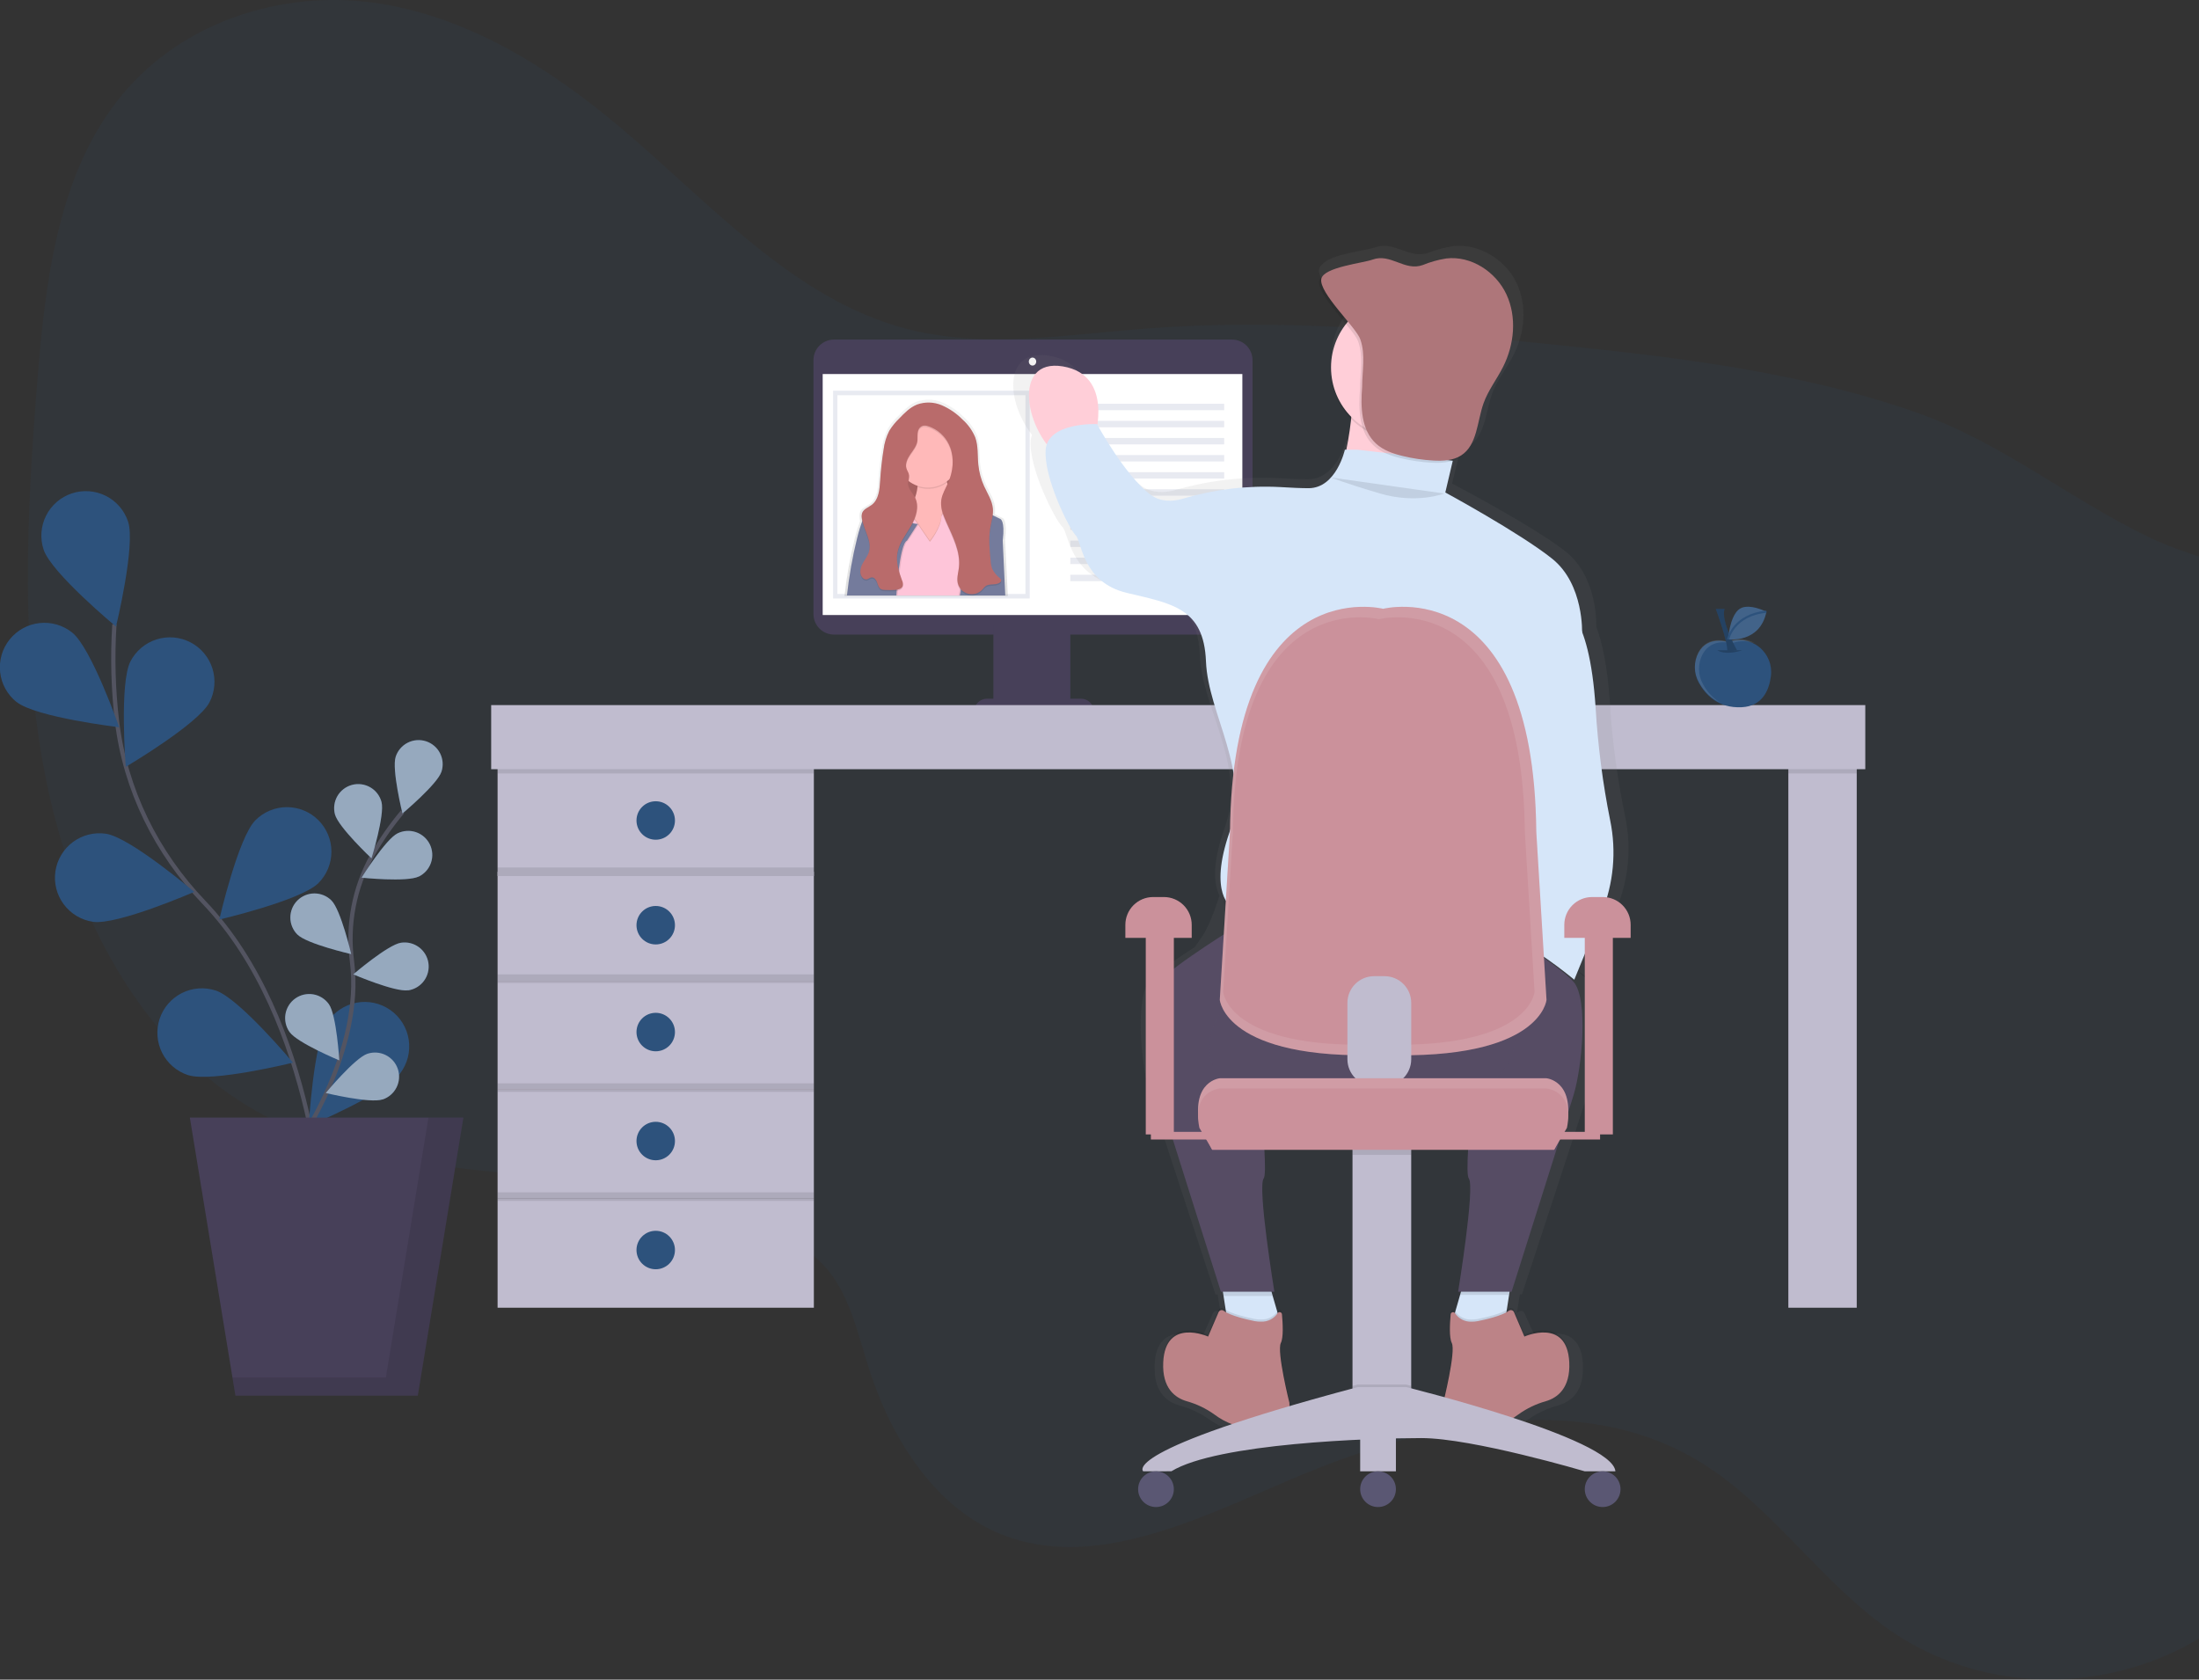 <svg width="1029" height="786" viewBox="0 0 1029 786" fill="none" xmlns="http://www.w3.org/2000/svg">
<rect x="0" y="0" width="1029" height="786" fill="#333333" stroke="none"/>
<g clip-path="url(#clip0)">
<path opacity="0.1" d="M1060.04 458.23C1020.89 511.95 1033.81 588.63 1056.44 649.72C1064.02 670.17 1072.63 691.8 1068.7 714.05C1063.9 741.25 1041.34 761.63 1017.89 772.73C975.14 792.96 924.64 789.73 886.4 764.24C853.4 742.24 830.17 705.68 796.53 684.73C740.23 649.68 667.14 665.34 604.48 692.1C560.15 711.03 511.59 735.41 468.39 717.93C437.99 705.63 417.52 674.32 406.75 640.85C401.55 624.69 397.91 607.15 387.55 594.5C381.39 586.98 373.25 581.74 364.88 577.36C288.49 537.36 190.23 562.36 116.17 517.73C66.17 487.59 35.05 429.1 22.12 367.61C9.19 306.12 12.39 241.21 17.54 177.41C21.2 132.07 26.99 83.62 54.25 47.99C83.08 10.31 131.4 -4.67 174.61 1.24C217.82 7.15 256.55 31.18 290.45 59.78C332.82 95.53 371.83 140.4 424.56 153.96C460.47 163.2 498.62 156.66 535.95 153.77C598.35 148.95 660.53 154.5 722.33 160.77C781.49 166.77 841.06 173.47 897.09 193.14C936.74 207.06 968.17 233.37 1005.5 251.35C1029.83 263.07 1056.6 265.79 1079.5 280.93C1107.76 299.58 1133.3 332.62 1125.01 372.27C1117.18 409.95 1080.82 429.72 1060.04 458.23Z" fill="#2D527C"/>
<path d="M576.5 158.91H390.26C384.953 158.91 380.65 163.213 380.65 168.52V287.34C380.65 292.647 384.953 296.95 390.26 296.95H576.5C581.807 296.95 586.11 292.647 586.11 287.34V168.52C586.11 163.213 581.807 158.91 576.5 158.91Z" fill="#474059"/>
<path d="M581.35 175.03H384.97V287.8H581.35V175.03Z" fill="white"/>
<path d="M483.16 171.07C484.115 171.07 484.89 170.233 484.89 169.2C484.89 168.167 484.115 167.33 483.16 167.33C482.205 167.33 481.43 168.167 481.43 169.2C481.43 170.233 482.205 171.07 483.16 171.07Z" fill="white"/>
<path d="M500.84 291.95H464.84V329.95H500.84V291.95Z" fill="#474059"/>
<path d="M461.84 326.95H505.84C507.431 326.95 508.957 327.582 510.083 328.707C511.208 329.833 511.84 331.359 511.84 332.95H455.84C455.84 331.359 456.472 329.833 457.597 328.707C458.723 327.582 460.249 326.95 461.84 326.95Z" fill="#474059"/>
<path d="M380.84 358.95H232.84V409.95H380.84V358.95Z" fill="#C0BCCF"/>
<path d="M868.84 333.95H836.84V611.95H868.84V333.95Z" fill="#C0BCCF"/>
<path opacity="0.1" d="M380.84 358.95H232.84V361.95H380.84V358.95Z" fill="black"/>
<path opacity="0.1" d="M868.84 333.95H836.84V361.95H868.84V333.95Z" fill="black"/>
<path d="M380.84 407.95H232.84V458.95H380.84V407.95Z" fill="#C0BCCF"/>
<path d="M306.84 441.95C311.811 441.95 315.84 437.921 315.84 432.95C315.84 427.979 311.811 423.95 306.84 423.95C301.869 423.95 297.84 427.979 297.84 432.95C297.84 437.921 301.869 441.95 306.84 441.95Z" fill="#2D527C"/>
<path d="M306.84 392.95C311.811 392.95 315.84 388.921 315.84 383.95C315.84 378.979 311.811 374.95 306.84 374.95C301.869 374.95 297.84 378.979 297.84 383.95C297.84 388.921 301.869 392.95 306.84 392.95Z" fill="#2D527C"/>
<path d="M380.84 458.95H232.84V509.95H380.84V458.95Z" fill="#C0BCCF"/>
<path d="M306.84 491.95C311.811 491.95 315.84 487.921 315.84 482.95C315.84 477.979 311.811 473.95 306.84 473.95C301.869 473.95 297.84 477.979 297.84 482.95C297.84 487.921 301.869 491.95 306.84 491.95Z" fill="#2D527C"/>
<path d="M380.84 509.95H232.84V560.95H380.84V509.95Z" fill="#C0BCCF"/>
<path d="M306.84 542.95C311.811 542.95 315.84 538.921 315.84 533.95C315.84 528.979 311.811 524.95 306.84 524.95C301.869 524.95 297.84 528.979 297.84 533.95C297.84 538.921 301.869 542.95 306.84 542.95Z" fill="#2D527C"/>
<path d="M380.84 560.95H232.84V611.95H380.84V560.95Z" fill="#C0BCCF"/>
<path d="M306.84 593.95C311.811 593.95 315.84 589.921 315.84 584.95C315.84 579.979 311.811 575.95 306.84 575.95C301.869 575.95 297.84 579.979 297.84 584.95C297.84 589.921 301.869 593.95 306.84 593.95Z" fill="#2D527C"/>
<path opacity="0.1" d="M380.84 455.95H232.84V459.95H380.84V455.95Z" fill="black"/>
<path opacity="0.1" d="M380.84 405.95H232.84V409.95H380.84V405.95Z" fill="black"/>
<path opacity="0.1" d="M380.84 506.95H232.84V510.95H380.84V506.95Z" fill="black"/>
<path opacity="0.1" d="M380.84 557.95H232.84V561.95H380.84V557.95Z" fill="black"/>
<path d="M151.61 575.24C151.61 575.24 148.31 477.48 95.42 422.24C73.22 399.06 58.64 369.62 54.78 337.76C52.976 322.64 52.56 307.386 53.54 292.19" stroke="#535461" stroke-width="2" stroke-miterlimit="10"/>
<path d="M20.41 257.21C24.03 268.13 54.29 293.21 54.29 293.21C54.29 293.21 63.56 255 59.94 244.09C58.202 238.848 54.452 234.511 49.516 232.034C44.58 229.557 38.862 229.142 33.62 230.88C28.378 232.618 24.041 236.368 21.564 241.304C19.087 246.24 18.672 251.958 20.41 257.2V257.21Z" fill="#2D527C"/>
<path d="M7.79 328.5C16.79 335.7 55.79 340.32 55.79 340.32C55.79 340.32 42.79 303.21 33.79 296.02C29.482 292.564 23.977 290.962 18.487 291.564C12.996 292.167 7.971 294.927 4.515 299.235C1.059 303.543 -0.543 309.048 0.059 314.538C0.662 320.029 3.422 325.054 7.73 328.51L7.79 328.5Z" fill="#2D527C"/>
<path d="M43.49 431.35C54.87 433.03 90.9 417.35 90.9 417.35C90.9 417.35 60.95 391.84 49.58 390.15C44.117 389.342 38.556 390.738 34.122 394.03C29.688 397.323 26.743 402.242 25.935 407.705C25.127 413.168 26.523 418.729 29.816 423.163C33.108 427.598 38.026 430.542 43.49 431.35Z" fill="#2D527C"/>
<path d="M88.01 503.09C98.94 506.67 137.11 497.27 137.11 497.27C137.11 497.27 111.9 467.1 100.97 463.52C95.723 461.796 90.005 462.227 85.076 464.719C80.147 467.21 76.409 471.558 74.685 476.805C72.961 482.052 73.392 487.77 75.884 492.699C78.375 497.628 82.723 501.366 87.97 503.09H88.01Z" fill="#2D527C"/>
<path d="M98.01 328.67C92.7 338.87 58.84 358.85 58.84 358.85C58.84 358.85 55.76 319.66 61.07 309.45C62.332 307.024 64.059 304.871 66.153 303.113C68.248 301.355 70.668 300.027 73.275 299.204C75.882 298.382 78.626 298.081 81.35 298.318C84.074 298.556 86.725 299.328 89.15 300.59C91.576 301.852 93.729 303.579 95.487 305.674C97.245 307.768 98.573 310.188 99.396 312.795C100.218 315.403 100.519 318.146 100.282 320.87C100.044 323.594 99.272 326.244 98.01 328.67Z" fill="#2D527C"/>
<path d="M149.02 413.23C140.9 421.38 102.62 430.3 102.62 430.3C102.62 430.3 111.41 391.98 119.52 383.83C123.417 379.918 128.709 377.715 134.231 377.704C139.753 377.694 145.053 379.878 148.965 383.775C152.877 387.672 155.08 392.964 155.091 398.486C155.101 404.008 152.917 409.308 149.02 413.22V413.23Z" fill="#2D527C"/>
<path d="M187.32 502.22C180.7 511.62 144.47 526.89 144.47 526.89C144.47 526.89 146.65 487.64 153.28 478.23C154.814 475.897 156.801 473.897 159.124 472.347C161.447 470.798 164.058 469.732 166.801 469.212C169.544 468.693 172.364 468.73 175.092 469.322C177.82 469.914 180.402 471.049 182.683 472.659C184.964 474.269 186.898 476.322 188.369 478.694C189.841 481.067 190.82 483.711 191.249 486.47C191.678 489.229 191.548 492.046 190.866 494.753C190.184 497.461 188.965 500.003 187.28 502.23L187.32 502.22Z" fill="#2D527C"/>
<path d="M139.99 534.78C139.99 534.78 169.99 491.14 164.73 450.08C162.412 432.872 165.739 415.377 174.21 400.22C178.284 393.046 183.007 386.261 188.32 379.95" stroke="#535461" stroke-width="2" stroke-miterlimit="10"/>
<path d="M185.16 354.09C183.23 360.01 188.33 380.67 188.33 380.67C188.33 380.67 204.66 367.01 206.59 361.1C207.05 359.693 207.228 358.209 207.114 356.733C207 355.257 206.597 353.818 205.927 352.498C205.257 351.178 204.333 350.003 203.209 349.04C202.085 348.077 200.782 347.345 199.375 346.885C196.533 345.957 193.439 346.195 190.773 347.548C188.107 348.902 186.088 351.258 185.16 354.1V354.09Z" fill="#2D527C"/>
<path d="M156.73 381.07C158.32 387.07 173.84 401.66 173.84 401.66C173.84 401.66 180.12 381.32 178.53 375.3C178.151 373.869 177.494 372.526 176.596 371.348C175.698 370.171 174.578 369.182 173.297 368.438C172.017 367.693 170.603 367.208 169.136 367.011C167.668 366.813 166.176 366.906 164.745 367.285C163.314 367.664 161.971 368.321 160.793 369.219C159.616 370.117 158.627 371.237 157.883 372.518C157.138 373.798 156.653 375.212 156.456 376.679C156.258 378.147 156.351 379.639 156.73 381.07Z" fill="#2D527C"/>
<path d="M139.19 437.34C143.6 441.73 164.35 446.48 164.35 446.48C164.35 446.48 159.51 425.75 155.09 421.36C152.968 419.252 150.096 418.072 147.105 418.082C144.113 418.091 141.248 419.288 139.14 421.41C137.032 423.532 135.852 426.404 135.862 429.395C135.871 432.387 137.068 435.252 139.19 437.36V437.34Z" fill="#2D527C"/>
<path d="M135.51 482.95C139.12 488.02 158.77 496.21 158.77 496.21C158.77 496.21 157.5 474.96 153.89 469.89C152.158 467.453 149.529 465.803 146.581 465.304C143.633 464.805 140.607 465.498 138.17 467.23C135.733 468.962 134.083 471.591 133.584 474.539C133.085 477.487 133.778 480.513 135.51 482.95Z" fill="#2D527C"/>
<path d="M195.96 410.17C190.37 412.91 169.2 410.71 169.2 410.71C169.2 410.71 180.46 392.65 186.06 389.95C187.39 389.299 188.834 388.917 190.312 388.825C191.789 388.732 193.27 388.932 194.671 389.412C196.071 389.892 197.363 390.643 198.473 391.623C199.583 392.602 200.489 393.79 201.14 395.12C201.791 396.45 202.173 397.894 202.265 399.372C202.358 400.849 202.158 402.33 201.678 403.731C201.198 405.131 200.447 406.423 199.467 407.533C198.488 408.643 197.3 409.549 195.97 410.2L195.96 410.17Z" fill="#2D527C"/>
<path d="M190.98 463.4C184.82 464.33 165.32 455.95 165.32 455.95C165.32 455.95 181.47 442.09 187.63 441.15C190.586 440.7 193.599 441.444 196.007 443.216C198.415 444.988 200.02 447.644 200.47 450.6C200.92 453.556 200.176 456.569 198.404 458.977C196.632 461.385 193.976 462.99 191.02 463.44L190.98 463.4Z" fill="#2D527C"/>
<path d="M179.03 514.47C173.12 516.47 152.43 511.47 152.43 511.47C152.43 511.47 166.01 495.08 171.92 493.11C174.758 492.167 177.854 492.39 180.527 493.73C183.201 495.07 185.232 497.417 186.175 500.255C187.118 503.093 186.895 506.189 185.555 508.862C184.215 511.536 181.868 513.567 179.03 514.51V514.47Z" fill="#2D527C"/>
<path opacity="0.5" d="M185.16 354.09C183.23 360.01 188.33 380.67 188.33 380.67C188.33 380.67 204.66 367.01 206.59 361.1C207.05 359.693 207.228 358.209 207.114 356.733C207 355.257 206.597 353.818 205.927 352.498C205.257 351.178 204.333 350.003 203.209 349.04C202.085 348.077 200.782 347.345 199.375 346.885C196.533 345.957 193.439 346.195 190.773 347.548C188.107 348.902 186.088 351.258 185.16 354.1V354.09Z" fill="white"/>
<path opacity="0.5" d="M156.73 381.07C158.32 387.07 173.84 401.66 173.84 401.66C173.84 401.66 180.12 381.32 178.53 375.3C178.151 373.869 177.494 372.526 176.596 371.348C175.698 370.171 174.578 369.182 173.297 368.438C172.017 367.693 170.603 367.208 169.136 367.011C167.668 366.813 166.176 366.906 164.745 367.285C163.314 367.664 161.971 368.321 160.793 369.219C159.616 370.117 158.627 371.237 157.883 372.518C157.138 373.798 156.653 375.212 156.456 376.679C156.258 378.147 156.351 379.639 156.73 381.07Z" fill="white"/>
<path opacity="0.5" d="M139.19 437.34C143.6 441.73 164.35 446.48 164.35 446.48C164.35 446.48 159.51 425.75 155.09 421.36C152.968 419.252 150.096 418.072 147.105 418.082C144.113 418.091 141.248 419.288 139.14 421.41C137.032 423.532 135.852 426.404 135.862 429.395C135.871 432.387 137.068 435.252 139.19 437.36V437.34Z" fill="white"/>
<path opacity="0.5" d="M135.51 482.95C139.12 488.02 158.77 496.21 158.77 496.21C158.77 496.21 157.5 474.96 153.89 469.89C152.158 467.453 149.529 465.803 146.581 465.304C143.633 464.805 140.607 465.498 138.17 467.23C135.733 468.962 134.083 471.591 133.584 474.539C133.085 477.487 133.778 480.513 135.51 482.95Z" fill="white"/>
<path opacity="0.5" d="M195.96 410.17C190.37 412.91 169.2 410.71 169.2 410.71C169.2 410.71 180.46 392.65 186.06 389.95C187.39 389.299 188.834 388.917 190.312 388.825C191.789 388.732 193.27 388.932 194.671 389.412C196.071 389.892 197.363 390.643 198.473 391.623C199.583 392.602 200.489 393.79 201.14 395.12C201.791 396.45 202.173 397.894 202.265 399.372C202.358 400.849 202.158 402.33 201.678 403.731C201.198 405.131 200.447 406.423 199.467 407.533C198.488 408.643 197.3 409.549 195.97 410.2L195.96 410.17Z" fill="white"/>
<path opacity="0.5" d="M190.98 463.4C184.82 464.33 165.32 455.95 165.32 455.95C165.32 455.95 181.47 442.09 187.63 441.15C190.586 440.7 193.599 441.444 196.007 443.216C198.415 444.988 200.02 447.644 200.47 450.6C200.92 453.556 200.176 456.569 198.404 458.977C196.632 461.385 193.976 462.99 191.02 463.44L190.98 463.4Z" fill="white"/>
<path opacity="0.5" d="M179.03 514.47C173.12 516.47 152.43 511.47 152.43 511.47C152.43 511.47 166.01 495.08 171.92 493.11C174.758 492.167 177.854 492.39 180.527 493.73C183.201 495.07 185.232 497.417 186.175 500.255C187.118 503.093 186.895 506.189 185.555 508.862C184.215 511.536 181.868 513.567 179.03 514.51V514.47Z" fill="white"/>
<path d="M195.5 653.11H110.17L88.84 522.98H216.84L195.5 653.11Z" fill="#474059"/>
<path opacity="0.1" d="M200.5 522.98L180.57 644.58H108.77L110.17 653.11H195.5L216.84 522.98H200.5Z" fill="black"/>
<path d="M872.84 329.95H229.84V359.95H872.84V329.95Z" fill="#C0BCCF"/>
<path d="M481.84 182.83H389.84V280.06H481.84V182.83Z" fill="#E8EAF1"/>
<path d="M479.84 184.95H391.84V277.95H479.84V184.95Z" fill="white"/>
<path d="M470.32 252.73C471.55 242.99 469.09 242.38 469.09 242.38L465.56 240.69C465.617 240.119 465.641 239.544 465.63 238.97C465.658 238.494 465.658 238.016 465.63 237.54C465.28 233.7 463 230.35 461.38 226.85C459.892 223.618 458.953 220.161 458.6 216.62C458.17 212.25 458.6 207.71 457.1 203.62C455.704 200.331 453.573 197.407 450.87 195.07C448.005 192.187 444.609 189.884 440.87 188.29C437.081 186.697 432.834 186.576 428.96 187.95C425.56 189.29 422.96 191.95 420.38 194.58C418.521 196.334 416.891 198.316 415.53 200.48C414.103 203.27 413.179 206.289 412.8 209.4C411.987 214.338 411.427 219.315 411.12 224.31C410.85 228.47 410.44 233.2 407.12 235.76C405.49 237.01 403.21 237.71 402.46 239.6C402.253 240.169 402.171 240.776 402.22 241.38C402.2 241.885 402.233 242.392 402.32 242.89C402.32 243.18 402.43 243.47 402.49 243.76C401.535 246.306 400.734 248.908 400.09 251.55C397.829 260.558 396.182 269.709 395.16 278.94H454.48C455.041 279.008 455.609 279.008 456.17 278.94H471.6L470.32 252.73Z" fill="url(#paint0_linear)"/>
<path d="M453.05 212.34H419V238.03H453.05V212.34Z" fill="#B96B6B"/>
<path opacity="0.1" d="M453.05 212.34H419V238.03H453.05V212.34Z" fill="black"/>
<path d="M454.25 239.22L441.11 257.74L427.32 256.55C427.32 256.55 409.4 257.74 421.32 244C427.06 237.4 428.94 231.9 429.32 228C429.655 225.741 429.361 223.433 428.47 221.33L443.41 219.54C442.739 221.551 442.655 223.713 443.17 225.77C445.11 233.51 454.25 239.22 454.25 239.22Z" fill="#FFB9B9"/>
<path opacity="0.1" d="M443.25 225.74C441.3 227.213 439.019 228.185 436.605 228.57C434.192 228.955 431.722 228.742 429.41 227.95C429.745 225.691 429.451 223.383 428.56 221.28L443.5 219.49C442.821 221.507 442.735 223.676 443.25 225.74Z" fill="black"/>
<path d="M434.23 228.17C442.481 228.17 449.17 221.481 449.17 213.23C449.17 204.979 442.481 198.29 434.23 198.29C425.979 198.29 419.29 204.979 419.29 213.23C419.29 221.481 425.979 228.17 434.23 228.17Z" fill="#FFB9B9"/>
<path opacity="0.1" d="M435.13 252.95C435.13 252.95 440.51 246.38 440.51 241C441.246 239.574 442.26 238.308 443.491 237.278C444.722 236.248 446.146 235.474 447.68 235C453.06 233.21 452.46 235 452.46 235L456.04 249.34L454.85 275.03L455.45 278.03H411.23L414.23 266.08L413.62 255.95L416.01 240.42L423.18 236.24L428.56 243.41L435.13 252.95Z" fill="black"/>
<path d="M435.13 253.56C435.13 253.56 440.51 246.99 440.51 241.61C441.246 240.184 442.26 238.918 443.491 237.888C444.722 236.858 446.146 236.084 447.68 235.61C453.06 233.82 452.46 235.61 452.46 235.61L456.04 249.95L454.85 275.64L455.45 278.64H411.23L414.23 266.69L413.63 256.53L416.02 241L423.19 236.82L428.57 243.99L435.13 253.56Z" fill="#FEC5D9"/>
<path opacity="0.1" d="M426.77 235.04L408.25 238.04C408.25 238.04 405.25 237.44 401.68 251.78C399.488 260.623 397.891 269.603 396.9 278.66H420C420 278.66 421.39 254.76 425 252.97L430 245.24C430 245.24 422 244.61 423.18 240.43C424.36 236.25 426.77 235.04 426.77 235.04Z" fill="black"/>
<path d="M426.17 235.04L407.65 238.04C407.65 238.04 404.65 237.44 401.08 251.78C398.895 260.62 397.305 269.597 396.32 278.65H419.42C419.42 278.65 420.81 254.75 424.42 252.96L429.42 245.23C429.42 245.23 421.42 244.6 422.6 240.42C423.78 236.24 426.17 235.04 426.17 235.04Z" fill="#747B9C"/>
<path opacity="0.1" d="M447.68 233.25L467.39 242.81C467.39 242.81 469.78 243.41 468.58 252.97L469.77 278.66H448.57C450.182 270.598 450.486 262.329 449.47 254.17C448.426 247.242 447.828 240.254 447.68 233.25Z" fill="black"/>
<path d="M448.32 233.25L468.03 242.81C468.03 242.81 470.42 243.41 469.22 252.97L470.41 278.66H449.17C450.782 270.598 451.086 262.329 450.07 254.17C449.04 247.241 448.455 240.254 448.32 233.25Z" fill="#747B9C"/>
<path opacity="0.1" d="M429.32 206.71C429.06 209.13 427.4 211.12 426.02 213.13C424.64 215.14 423.44 217.62 424.21 219.93C424.51 220.83 425.1 221.63 425.31 222.56C425.67 224.16 424.86 225.81 425 227.44C425.19 229.68 427.09 231.34 428.14 233.32C430.36 237.51 428.66 242.7 426.26 246.78C423.86 250.86 420.72 254.73 419.93 259.4C419.2 263.72 420.6 268.09 422.11 272.2C422.506 272.995 422.625 273.899 422.45 274.77C421.99 276.15 420.26 276.56 418.8 276.66C417.205 276.759 415.605 276.759 414.01 276.66C413.406 276.67 412.808 276.544 412.26 276.29C411.16 275.69 410.83 274.29 410.42 273.13C410.01 271.97 409.11 270.65 407.86 270.78C407.04 270.87 406.4 271.57 405.59 271.71C405.215 271.744 404.838 271.688 404.49 271.545C404.141 271.402 403.833 271.177 403.59 270.89C402.1 269.28 402.46 266.68 403.44 264.72C404.42 262.76 405.92 261.05 406.57 258.96C408.18 253.76 404.15 248.61 403.3 243.23C403.113 242.353 403.161 241.442 403.44 240.59C404.17 238.73 406.38 238.04 407.96 236.82C411.19 234.31 411.59 229.66 411.85 225.58C412.125 220.68 412.646 215.797 413.41 210.95C413.775 207.902 414.669 204.941 416.05 202.2C417.366 200.08 418.946 198.134 420.75 196.41C423.21 193.85 425.75 191.23 429.07 189.91C432.821 188.56 436.943 188.678 440.61 190.24C444.252 191.824 447.55 194.103 450.32 196.95C452.931 199.255 454.983 202.124 456.32 205.34C457.79 209.39 457.32 213.85 457.77 218.14C458.114 221.598 459.023 224.976 460.46 228.14C462.03 231.58 464.24 234.87 464.58 238.64C464.85 241.64 463.87 244.64 463.37 247.59C462.49 252.76 463.02 258.05 463.54 263.26C463.614 264.522 463.877 265.766 464.32 266.95C465.19 268.61 466.403 270.066 467.88 271.22C468.046 271.337 468.187 271.485 468.295 271.657C468.404 271.828 468.477 272.02 468.51 272.22C468.499 272.392 468.451 272.559 468.37 272.711C468.289 272.862 468.176 272.995 468.04 273.1C466.23 274.71 463.1 273.52 461.14 274.95C460.593 275.427 460.094 275.956 459.65 276.53C458.817 277.435 457.751 278.094 456.57 278.435C455.388 278.776 454.135 278.787 452.948 278.465C451.76 278.143 450.684 277.501 449.837 276.61C448.989 275.719 448.402 274.612 448.14 273.41C447.63 271.07 448.39 268.67 448.68 266.29C449.58 258.78 445.74 251.64 442.68 244.73C441.24 241.5 439.93 238 440.46 234.5C440.89 231.69 442.46 229.22 443.61 226.62C445.92 221.43 446.61 215.35 444.61 210.02C443.112 205.956 440.073 202.647 436.15 200.81C434.73 200.17 432.71 199.29 431.22 200.15C428.77 201.55 429.52 204.47 429.32 206.71Z" fill="black"/>
<path d="M429.32 206.11C429.06 208.53 427.4 210.52 426.02 212.53C424.64 214.54 423.44 217.02 424.21 219.33C424.51 220.23 425.1 221.03 425.31 221.96C425.67 223.56 424.86 225.21 425 226.84C425.19 229.08 427.09 230.74 428.14 232.72C430.36 236.91 428.66 242.1 426.26 246.18C423.86 250.26 420.72 254.13 419.93 258.8C419.2 263.12 420.6 267.49 422.11 271.6C422.506 272.395 422.625 273.299 422.45 274.17C421.99 275.55 420.26 275.96 418.8 276.06C417.205 276.159 415.605 276.159 414.01 276.06C413.406 276.07 412.808 275.944 412.26 275.69C411.16 275.09 410.83 273.69 410.42 272.53C410.01 271.37 409.11 270.05 407.86 270.18C407.04 270.27 406.4 270.97 405.59 271.11C405.215 271.144 404.838 271.088 404.49 270.945C404.141 270.802 403.833 270.577 403.59 270.29C402.1 268.68 402.46 266.08 403.44 264.12C404.42 262.16 405.92 260.45 406.57 258.36C408.18 253.16 404.15 248.01 403.3 242.63C403.113 241.753 403.161 240.842 403.44 239.99C404.17 238.13 406.38 237.44 407.96 236.22C411.19 233.71 411.59 229.06 411.85 224.98C412.144 220.076 412.685 215.19 413.47 210.34C413.835 207.292 414.729 204.331 416.11 201.59C417.426 199.47 419.006 197.524 420.81 195.8C423.27 193.24 425.81 190.62 429.13 189.3C432.881 187.95 437.003 188.068 440.67 189.63C444.3 191.199 447.591 193.457 450.36 196.28C452.971 198.585 455.023 201.454 456.36 204.67C457.83 208.72 457.36 213.18 457.81 217.47C458.154 220.928 459.063 224.306 460.5 227.47C462.07 230.91 464.28 234.2 464.62 237.97C464.89 240.97 463.91 243.97 463.41 246.92C462.53 252.09 463.06 257.38 463.58 262.59C463.645 263.858 463.901 265.109 464.34 266.3C465.21 267.96 466.423 269.416 467.9 270.57C468.066 270.687 468.207 270.835 468.315 271.007C468.424 271.178 468.497 271.37 468.53 271.57C468.519 271.742 468.471 271.909 468.39 272.061C468.309 272.212 468.196 272.345 468.06 272.45C466.25 274.06 463.12 272.87 461.16 274.3C460.613 274.777 460.114 275.306 459.67 275.88C458.837 276.785 457.771 277.444 456.59 277.785C455.408 278.126 454.155 278.137 452.968 277.815C451.78 277.493 450.704 276.851 449.857 275.96C449.009 275.069 448.422 273.962 448.16 272.76C447.65 270.42 448.41 268.02 448.7 265.64C449.6 258.13 445.76 250.99 442.7 244.08C441.26 240.85 439.95 237.35 440.48 233.85C440.91 231.04 442.48 228.57 443.63 225.97C445.94 220.78 446.63 214.7 444.63 209.37C443.132 205.306 440.093 201.997 436.17 200.16C434.75 199.52 432.73 198.64 431.24 199.5C428.77 200.95 429.52 203.88 429.32 206.11Z" fill="#B96B6B"/>
<path d="M572.84 188.95H500.84V191.95H572.84V188.95Z" fill="#E8EAF1"/>
<path d="M572.84 196.95H500.84V199.95H572.84V196.95Z" fill="#E8EAF1"/>
<path d="M572.84 204.95H500.84V207.95H572.84V204.95Z" fill="#E8EAF1"/>
<path d="M572.84 212.95H500.84V215.95H572.84V212.95Z" fill="#E8EAF1"/>
<path d="M572.84 220.95H500.84V223.95H572.84V220.95Z" fill="#E8EAF1"/>
<path d="M572.84 228.95H500.84V231.95H572.84V228.95Z" fill="#E8EAF1"/>
<path d="M572.84 236.95H500.84V239.95H572.84V236.95Z" fill="#E8EAF1"/>
<path d="M572.84 244.95H500.84V247.95H572.84V244.95Z" fill="#E8EAF1"/>
<path d="M572.84 252.95H500.84V255.95H572.84V252.95Z" fill="#E8EAF1"/>
<path d="M572.84 260.95H500.84V263.95H572.84V260.95Z" fill="#E8EAF1"/>
<path d="M572.84 268.95H500.84V271.95H572.84V268.95Z" fill="#E8EAF1"/>
<path d="M756.19 425.78C762.088 411.957 763.576 396.65 760.45 381.95C756.8 364.394 754.417 346.598 753.32 328.7C752.18 311.55 749.68 300.44 746.95 293.24C746.95 293.24 748 269.9 732.19 257.73C716.38 245.56 679.48 226.28 679.48 226.28L683.17 211.21H683.02C684.131 210.856 685.196 210.369 686.19 209.76C687.243 209.102 688.201 208.305 689.04 207.39C695.28 201.93 695.37 191.91 698.33 183.93C700.61 177.79 704.88 172.53 707.94 166.71C713.51 156.11 714.81 143.1 709.63 132.32C704.45 121.54 692.18 113.79 679.93 115.18C675.972 115.78 672.094 116.823 668.37 118.29C659.5 121.41 652.5 112.58 643.63 115.71C639.18 117.28 622.57 118.98 618.97 123.55C618.146 124.088 617.542 124.904 617.27 125.85C616.33 130.29 624.46 139.18 630.49 146.28C625.698 152.099 623.076 159.402 623.07 166.94C623.07 167.11 623.07 167.28 623.07 167.45C623.07 167.62 623.07 167.79 623.07 167.96C623.08 172.332 623.966 176.658 625.675 180.682C627.384 184.706 629.881 188.347 633.02 191.39C632.51 195.85 631.75 200.87 630.66 206.01H629.93C629.93 206.01 625.71 224.27 612.01 224.27C608.35 224.27 603.35 224.05 598.01 223.74C581.872 222.924 565.71 224.786 550.18 229.25C544.84 230.74 538.96 230.87 534.04 227.32C522.28 218.83 509.62 197.21 507.89 194.2C509.21 185.43 509.03 169.37 490.82 166.45C469.47 163.03 470.64 187.77 482.92 203.51C482.616 204.294 482.414 205.114 482.32 205.95C481.27 219.14 493.92 243.49 497.08 246.53C500.24 249.57 500.32 268.84 522.42 273.95C544.52 279.06 560.42 281.05 561.42 306.42C562.42 331.79 583.56 358.16 573.02 387.59C566.69 405.25 568.34 414.5 570.67 419.07C570.48 419.67 570.3 420.26 570.1 420.87C567.7 428.16 564.72 435.48 561.42 439.87C560.66 440.87 559.92 441.95 559.21 443.07C550.63 448.63 541.67 454.85 538.21 458.64C530.83 466.76 533.99 499.22 538.21 512.41C542.43 525.6 568.78 605.75 568.78 605.75H569.78L570.1 607.75L571.16 614.39C570.815 614.203 570.481 613.996 570.16 613.77C569.955 613.627 569.722 613.53 569.476 613.487C569.23 613.444 568.978 613.455 568.736 613.52C568.495 613.585 568.271 613.702 568.08 613.862C567.889 614.023 567.735 614.224 567.63 614.45L562.48 625.95C562.48 625.95 541.4 616.84 540.32 638.15C540.32 639 540.32 639.81 540.32 640.59C540.27 651.92 546.51 656.14 551.86 657.66C556.774 658.978 561.422 661.137 565.6 664.04C570.67 667.68 578.39 671.4 587.17 669.38C588.945 668.983 590.763 668.815 592.58 668.88C596.37 668.99 602.78 667.88 602.58 659.42C602.621 658.754 602.621 658.086 602.58 657.42C602.58 657.42 598.13 640.29 597.94 632.42C597.918 631.619 598.061 630.823 598.36 630.08C599.11 628.64 599.36 625.92 599.29 623.01C599.29 620.468 599.16 617.928 598.9 615.4C598.87 615.162 598.768 614.938 598.607 614.76C598.447 614.581 598.235 614.456 598.002 614.4C597.768 614.345 597.523 614.362 597.299 614.449C597.076 614.537 596.884 614.691 596.75 614.89L596.58 615.12C595.9 612.87 595.11 610.24 594.37 607.76L593.76 605.76H595.18C595.18 605.76 586.73 555.95 589.89 551.95C591.96 549.3 588.62 517.59 586.06 495.95C611.74 497.58 652.67 493.04 680.67 491.64C686.021 491.381 691.246 489.925 695.96 487.38C693.43 507.9 688.73 548.91 691.09 551.94C694.25 556 685.82 605.71 685.82 605.71H687.09L686.63 607.23H686.79C686.01 609.86 685.16 612.69 684.43 615.1L684.26 614.87C684.126 614.671 683.934 614.517 683.711 614.429C683.487 614.342 683.242 614.325 683.008 614.38C682.775 614.436 682.563 614.561 682.403 614.74C682.242 614.918 682.14 615.142 682.11 615.38C681.85 617.908 681.719 620.448 681.72 622.99C681.72 625.9 681.91 628.62 682.65 630.06C682.949 630.803 683.092 631.599 683.07 632.4C682.88 640.32 678.43 657.4 678.43 657.4C678.389 658.066 678.389 658.734 678.43 659.4C678.22 667.9 684.63 668.98 688.43 668.86C690.247 668.795 692.065 668.963 693.84 669.36C702.62 671.36 710.34 667.65 715.41 664.02C719.588 661.117 724.236 658.958 729.15 657.64C734.5 656.12 740.74 651.9 740.69 640.57C740.69 639.79 740.69 638.98 740.69 638.13C739.58 616.84 718.5 625.95 718.5 625.95L713.32 614.41C713.215 614.184 713.061 613.983 712.87 613.822C712.679 613.662 712.455 613.545 712.214 613.48C711.972 613.415 711.72 613.404 711.474 613.447C711.228 613.49 710.995 613.587 710.79 613.73C710.469 613.956 710.135 614.163 709.79 614.35L711.18 605.68H712.18C712.18 605.68 738.53 525.53 742.75 512.34C746.97 499.15 750.13 466.68 742.75 458.57C739.26 454.73 730.13 448.41 721.46 442.8C728.872 447.249 735.984 452.18 742.75 457.56L756.19 425.78ZM710.67 435.95L707.32 433.95C706.624 432.748 705.773 431.642 704.79 430.66C703.861 429.757 702.998 428.788 702.21 427.76C700.15 421.53 692.54 395.76 702.69 382.47C710.06 372.79 710.62 354.09 710.04 341.75C715.04 366.26 722.04 400.75 722.72 407.83C723.55 416.67 714.49 430.58 710.67 435.95Z" fill="url(#paint1_linear)"/>
<path d="M707.32 598.45L703.32 624.45L679.32 619.45C679.32 619.45 684.32 602.45 685.32 598.45C686.32 594.45 686.32 598.45 686.32 598.45H707.32Z" fill="#D6E6F9"/>
<path d="M599.32 619.45L575.32 624.45L572.55 606.45L571.32 598.45H592.32C592.32 598.45 592.32 594.45 593.32 598.45C593.68 599.89 594.56 603.03 595.55 606.45C597.32 612.51 599.32 619.45 599.32 619.45Z" fill="#D6E6F9"/>
<path opacity="0.1" d="M595.57 606.45H572.57L571.34 598.45H592.34C592.34 598.45 592.34 594.45 593.34 598.45C593.7 599.89 594.58 603.03 595.57 606.45Z" fill="black"/>
<path opacity="0.1" d="M683.11 605.95H706.11L707.34 597.95H686.32C686.32 597.95 686.32 593.95 685.32 597.95C684.98 599.39 684.1 602.53 683.11 605.95Z" fill="black"/>
<path d="M730.67 283.45C730.67 283.45 743.67 284.45 746.67 331.45C747.724 349.086 749.999 366.628 753.48 383.95C756.451 398.415 755.059 413.437 749.48 427.11L736.67 458.45C736.67 458.45 712.67 438.45 704.67 439.45C704.67 439.45 718.67 420.45 717.67 409.45C716.67 398.45 700.67 319.45 700.67 319.45L730.67 283.45Z" fill="#D6E6F9"/>
<path d="M580.32 432.45C580.32 432.45 549.32 451.45 542.32 459.45C535.32 467.45 538.32 499.45 542.32 512.45C546.32 525.45 571.32 604.45 571.32 604.45H596.32C596.32 604.45 588.32 555.45 591.32 551.45C594.32 547.45 585.32 476.45 585.32 476.45L580.32 432.45Z" fill="#5F546F"/>
<path d="M698.32 432.45C698.32 432.45 729.32 451.45 736.32 459.45C743.32 467.45 740.32 499.45 736.32 512.45C732.32 525.45 707.32 604.45 707.32 604.45H682.32C682.32 604.45 690.32 555.45 687.32 551.45C684.32 547.45 693.32 476.45 693.32 476.45L698.32 432.45Z" fill="#5F546F"/>
<path opacity="0.1" d="M580.32 432.45C580.32 432.45 549.32 451.45 542.32 459.45C535.32 467.45 538.32 499.45 542.32 512.45C546.32 525.45 571.32 604.45 571.32 604.45H596.32C596.32 604.45 588.32 555.45 591.32 551.45C594.32 547.45 585.32 476.45 585.32 476.45L580.32 432.45Z" fill="black"/>
<path opacity="0.1" d="M698.32 432.45C698.32 432.45 729.32 451.45 736.32 459.45C743.32 467.45 740.32 499.45 736.32 512.45C732.32 525.45 707.32 604.45 707.32 604.45H682.32C682.32 604.45 690.32 555.45 687.32 551.45C684.32 547.45 693.32 476.45 693.32 476.45L698.32 432.45Z" fill="black"/>
<path d="M633.32 179.45C633.32 179.45 633.32 218.45 619.32 238.45C605.32 258.45 683.32 241.45 683.32 241.45C679.769 238.835 677.142 235.157 675.82 230.95C671.7 216.28 670.14 190.44 676.32 179.45C685.32 163.45 633.32 179.45 633.32 179.45Z" fill="#FFCED8"/>
<path opacity="0.1" d="M655.84 205.95C674.065 205.95 688.84 191.175 688.84 172.95C688.84 154.725 674.065 139.95 655.84 139.95C637.615 139.95 622.84 154.725 622.84 172.95C622.84 191.175 637.615 205.95 655.84 205.95Z" fill="black"/>
<path d="M655.84 204.95C674.065 204.95 688.84 190.175 688.84 171.95C688.84 153.725 674.065 138.95 655.84 138.95C637.615 138.95 622.84 153.725 622.84 171.95C622.84 190.175 637.615 204.95 655.84 204.95Z" fill="#FFCED8"/>
<path d="M679.38 512.29C643.61 513.87 584.11 520.53 575.09 510.65C560.54 494.72 565.7 480.38 573.21 471.65C576.15 468.22 578.79 462.48 580.93 456.75C581.65 454.81 582.32 452.88 582.93 451.04C585.24 443.91 592.93 438.99 601.63 438.99H673.86C682.61 438.99 690.31 443.99 692.58 451.12C693.594 454.466 695.147 457.625 697.18 460.47C698.245 461.947 699.484 463.29 700.87 464.47C704.51 467.56 706.87 474.22 708.4 481.55C711.63 497.07 697.95 511.47 679.38 512.29Z" fill="#5F546F"/>
<path opacity="0.1" d="M679.38 512.29C643.61 513.87 584.11 520.53 575.09 510.65C560.54 494.72 565.7 480.38 573.21 471.65C576.15 468.22 578.79 462.48 580.93 456.75C581.65 454.81 582.32 452.88 582.93 451.04C585.24 443.91 592.93 438.99 601.63 438.99H673.86C682.61 438.99 690.31 443.99 692.58 451.12C693.594 454.466 695.147 457.625 697.18 460.47C698.245 461.947 699.484 463.29 700.87 464.47C704.51 467.56 706.87 474.22 708.4 481.55C711.63 497.07 697.95 511.47 679.38 512.29Z" fill="black"/>
<path opacity="0.1" d="M587.09 617.21C583.96 616.58 575.79 614.78 572.62 612.37C572.426 612.229 572.203 612.134 571.967 612.092C571.731 612.049 571.489 612.061 571.258 612.125C571.027 612.19 570.814 612.305 570.634 612.464C570.455 612.622 570.313 612.819 570.22 613.04L565.32 624.45C565.32 624.45 545.32 615.45 544.32 636.45C543.74 648.7 549.96 653.12 555.25 654.68C559.943 655.98 564.369 658.103 568.32 660.95C573.13 664.53 580.46 668.2 588.78 666.22C590.46 665.827 592.185 665.659 593.91 665.72C597.64 665.84 604.07 664.72 603.36 655.43C603.36 655.43 597.36 631.43 599.36 627.43C600.62 624.91 600.29 618.43 599.88 613.97C599.852 613.749 599.758 613.542 599.61 613.376C599.463 613.209 599.269 613.091 599.053 613.036C598.838 612.981 598.611 612.992 598.401 613.067C598.192 613.143 598.011 613.28 597.88 613.46C597.051 614.737 595.904 615.776 594.553 616.478C593.202 617.179 591.691 617.517 590.17 617.46C589.137 617.491 588.104 617.407 587.09 617.21Z" fill="black"/>
<path d="M587.09 618.21C583.96 617.58 575.79 615.78 572.62 613.37C572.426 613.229 572.203 613.134 571.967 613.092C571.731 613.049 571.489 613.061 571.258 613.125C571.027 613.19 570.814 613.305 570.634 613.464C570.455 613.622 570.313 613.819 570.22 614.04L565.32 625.45C565.32 625.45 545.32 616.45 544.32 637.45C543.74 649.7 549.96 654.12 555.25 655.68C559.943 656.98 564.369 659.103 568.32 661.95C573.13 665.53 580.46 669.2 588.78 667.22C590.46 666.827 592.185 666.659 593.91 666.72C597.64 666.84 604.07 665.72 603.36 656.43C603.36 656.43 597.36 632.43 599.36 628.43C600.62 625.91 600.29 619.43 599.88 614.97C599.852 614.749 599.758 614.542 599.61 614.376C599.463 614.209 599.269 614.091 599.053 614.036C598.838 613.981 598.611 613.992 598.401 614.067C598.192 614.143 598.011 614.28 597.88 614.46C597.051 615.737 595.904 616.776 594.553 617.478C593.202 618.179 591.691 618.517 590.17 618.46C589.137 618.491 588.104 618.407 587.09 618.21Z" fill="#BC8387"/>
<path opacity="0.1" d="M691.58 617.21C694.71 616.58 702.88 614.78 706.05 612.37C706.244 612.229 706.467 612.134 706.703 612.092C706.939 612.049 707.181 612.061 707.412 612.125C707.643 612.19 707.856 612.305 708.036 612.464C708.215 612.622 708.357 612.819 708.45 613.04L713.32 624.45C713.32 624.45 733.32 615.45 734.32 636.45C734.9 648.7 728.68 653.12 723.39 654.68C718.72 655.994 714.319 658.123 710.39 660.97C705.58 664.55 698.25 668.22 689.93 666.24C688.25 665.847 686.525 665.679 684.8 665.74C681.07 665.86 674.64 664.74 675.35 655.45C675.35 655.45 681.35 631.45 679.35 627.45C678.09 624.93 678.42 618.45 678.83 613.99C678.858 613.769 678.952 613.562 679.1 613.396C679.247 613.229 679.441 613.11 679.657 613.056C679.872 613.001 680.099 613.012 680.309 613.087C680.518 613.163 680.7 613.3 680.83 613.48C681.659 614.757 682.806 615.796 684.157 616.498C685.509 617.199 687.019 617.537 688.54 617.48C689.56 617.501 690.58 617.411 691.58 617.21Z" fill="black"/>
<path d="M691.58 618.21C694.71 617.58 702.88 615.78 706.05 613.37C706.244 613.229 706.467 613.134 706.703 613.092C706.939 613.049 707.181 613.061 707.412 613.125C707.643 613.19 707.856 613.305 708.036 613.464C708.215 613.622 708.357 613.819 708.45 614.04L713.32 625.45C713.32 625.45 733.32 616.45 734.32 637.45C734.9 649.7 728.68 654.12 723.39 655.68C718.72 656.994 714.319 659.123 710.39 661.97C705.58 665.55 698.25 669.22 689.93 667.24C688.25 666.847 686.525 666.679 684.8 666.74C681.07 666.86 674.64 665.74 675.35 656.45C675.35 656.45 681.35 632.45 679.35 628.45C678.09 625.93 678.42 619.45 678.83 614.99C678.858 614.769 678.952 614.562 679.1 614.396C679.247 614.229 679.441 614.11 679.657 614.056C679.872 614.001 680.099 614.012 680.309 614.087C680.518 614.163 680.7 614.3 680.83 614.48C681.659 615.757 682.806 616.796 684.157 617.498C685.509 618.199 687.019 618.537 688.54 618.48C689.56 618.501 690.58 618.411 691.58 618.21Z" fill="#BC8387"/>
<path d="M512.32 204.45C512.32 204.45 521.32 175.45 497.32 171.45C473.32 167.45 479.32 202.45 497.32 215.45C515.32 228.45 512.32 204.45 512.32 204.45Z" fill="#FFCED8"/>
<path opacity="0.1" d="M698.32 433.45C670.32 479.45 576.32 427.45 576.32 427.45C576.32 427.45 574.09 426.23 572.55 422.25C573.32 419.82 574.03 417.39 574.67 415.08C575.877 410.722 578.482 406.881 582.085 404.147C585.687 401.414 590.088 399.939 594.61 399.95H671.61C676.146 399.94 680.559 401.427 684.165 404.181C687.77 406.935 690.366 410.801 691.55 415.18C692.601 419.312 694.251 423.267 696.45 426.92C697.44 430.95 698.32 433.45 698.32 433.45Z" fill="black"/>
<path d="M635.32 210.45H629.32C629.32 210.45 625.32 228.45 612.32 228.45C608.85 228.45 604.11 228.24 599.01 227.92C583.684 227.116 568.334 228.953 553.63 233.35C548.56 234.82 542.99 234.95 538.32 231.45C526.32 222.45 513.32 198.45 513.32 198.45C513.32 198.45 490.32 197.45 489.32 210.45C488.32 223.45 500.32 247.45 503.32 250.45C506.32 253.45 506.32 272.45 527.32 277.45C548.32 282.45 563.32 284.45 564.32 309.45C565.32 334.45 585.32 360.45 575.32 389.45C565.32 418.45 576.32 424.45 576.32 424.45C576.32 424.45 670.32 476.45 698.32 430.45C698.32 430.45 687.32 399.45 698.32 384.45C709.32 369.45 704.32 332.45 704.32 332.45L740.32 296.45C740.32 296.45 741.32 273.45 726.32 261.45C711.32 249.45 676.32 230.45 676.32 230.45L679.82 215.59L635.32 210.45Z" fill="#D6E6F9"/>
<path opacity="0.1" d="M636.4 182.05C635.64 191.46 635.94 202.2 642.9 208.59C646.32 211.73 650.9 213.3 655.39 214.39C660.118 215.538 664.942 216.251 669.8 216.52C674.24 216.76 678.97 216.52 682.7 214.15C690.34 209.22 690.16 198.26 693.22 189.69C695.38 183.63 699.44 178.46 702.34 172.69C707.62 162.25 708.86 149.42 703.94 138.8C699.02 128.18 687.39 120.56 675.77 121.95C671.997 122.542 668.305 123.573 664.77 125.02C656.35 128.1 649.72 119.39 641.3 122.47C636.7 124.15 618.42 126 617.3 131.47C615.97 137.97 633.66 154.18 635.57 159.87C638.08 167.2 636.4 174.55 636.4 182.05Z" fill="black"/>
<path d="M637.4 181.05C636.64 190.46 636.94 201.2 643.9 207.59C647.32 210.73 651.9 212.3 656.39 213.39C661.118 214.538 665.942 215.251 670.8 215.52C675.24 215.76 679.97 215.52 683.7 213.15C691.34 208.22 691.16 197.26 694.22 188.69C696.38 182.63 700.44 177.46 703.34 171.69C708.62 161.25 709.86 148.42 704.94 137.8C700.02 127.18 688.39 119.56 676.77 120.95C672.997 121.542 669.305 122.573 665.77 124.02C657.35 127.1 650.72 118.39 642.3 121.47C637.7 123.15 619.42 125 618.3 130.47C616.97 136.97 634.66 153.18 636.57 158.87C639.08 166.2 637.4 173.55 637.4 181.05Z" fill="#AE767A"/>
<path opacity="0.1" d="M622.84 223.44C622.84 223.44 628.84 225.95 645.84 230.95C662.84 235.95 675.84 230.95 675.84 230.95" fill="black"/>
<path opacity="0.1" d="M577.82 366.35C577.82 366.35 605.82 367.95 614.82 379.95C623.82 391.95 626.82 395.95 637.82 395.95C648.82 395.95 683.82 397.95 688.82 399.95" fill="black"/>
<path d="M653.2 669.39H636.48V688.5H653.2V669.39Z" fill="#C0BCCF"/>
<path d="M754.72 434.11H741.58V530.85H754.72V434.11Z" fill="#CB919B"/>
<path d="M748.74 529.65H720.08V533.23H748.74V529.65Z" fill="#CB919B"/>
<path d="M549.29 434.11H536.15V530.85H549.29V434.11Z" fill="#CB919B"/>
<path d="M567.2 529.65H538.54V533.23H567.2V529.65Z" fill="#CB919B"/>
<path d="M660.36 535.63H632.89V652.68H660.36V535.63Z" fill="#C0BCCF"/>
<path d="M647.23 493.66C721.23 496.24 723.67 467.89 723.67 467.89L718.89 389.28C717.7 266.85 647.23 284.89 647.23 284.89C647.23 284.89 576.76 266.89 575.57 389.28L570.79 467.89C570.79 467.89 573.18 496.24 647.23 493.66Z" fill="#CB919B"/>
<path opacity="0.1" d="M647.23 493.66C721.23 496.24 723.67 467.89 723.67 467.89L718.89 389.28C717.7 266.85 647.23 284.89 647.23 284.89C647.23 284.89 576.76 266.89 575.57 389.28L570.79 467.89C570.79 467.89 573.18 496.24 647.23 493.66Z" fill="white"/>
<path d="M645.23 488.75C715.81 491.21 718.08 464.18 718.08 464.18L713.53 389.25C712.39 272.56 645.23 289.76 645.23 289.76C645.23 289.76 578.07 272.56 576.93 389.25L572.38 464.18C572.38 464.18 574.65 491.21 645.23 488.75Z" fill="#CB919B"/>
<path d="M647.87 456.8H643.01C636.106 456.8 630.51 462.396 630.51 469.3V495.66C630.51 502.564 636.106 508.16 643.01 508.16H647.87C654.774 508.16 660.37 502.564 660.37 495.66V469.3C660.37 462.396 654.774 456.8 647.87 456.8Z" fill="#C0BCCF"/>
<path opacity="0.1" d="M660.32 648.51V652.68H632.89V648.54L635.28 647.91H657.97L660.32 648.51Z" fill="black"/>
<path d="M534.96 688.5C534.96 688.5 523.01 678.95 635.32 649.09H658.01C658.01 649.09 754.72 672.95 755.91 688.5H741.58C741.58 688.5 689.03 672.95 665.14 672.95C641.25 672.95 569.59 675.34 548.14 688.48L534.96 688.5Z" fill="#C0BCCF"/>
<path d="M539.6 419.77H544.65C548.098 419.77 551.404 421.14 553.842 423.578C556.28 426.016 557.65 429.322 557.65 432.77V438.88H526.6V432.77C526.6 429.322 527.97 426.016 530.408 423.578C532.846 421.14 536.152 419.77 539.6 419.77Z" fill="#CB919B"/>
<path d="M745 419.77H750.05C753.498 419.77 756.804 421.14 759.242 423.578C761.68 426.016 763.05 429.322 763.05 432.77V438.88H732V432.77C732 429.322 733.37 426.016 735.808 423.578C738.246 421.14 741.552 419.77 745 419.77Z" fill="#CB919B"/>
<path d="M540.93 705.22C545.547 705.22 549.29 701.477 549.29 696.86C549.29 692.243 545.547 688.5 540.93 688.5C536.313 688.5 532.57 692.243 532.57 696.86C532.57 701.477 536.313 705.22 540.93 705.22Z" fill="#5A5773"/>
<path d="M644.84 705.22C649.457 705.22 653.2 701.477 653.2 696.86C653.2 692.243 649.457 688.5 644.84 688.5C640.223 688.5 636.48 692.243 636.48 696.86C636.48 701.477 640.223 705.22 644.84 705.22Z" fill="#5A5773"/>
<path d="M749.94 705.22C754.557 705.22 758.3 701.477 758.3 696.86C758.3 692.243 754.557 688.5 749.94 688.5C745.323 688.5 741.58 692.243 741.58 696.86C741.58 701.477 745.323 705.22 749.94 705.22Z" fill="#5A5773"/>
<path opacity="0.1" d="M660.36 535.63H632.89V540.41H660.36V535.63Z" fill="black"/>
<path d="M647.23 538.02H727.23L733.23 526.08C736.81 505.78 723.68 504.58 723.68 504.58H570.79C570.79 504.58 557.65 505.77 561.24 526.08L567.24 538.02H647.23Z" fill="#CB919B"/>
<path opacity="0.1" d="M647.23 538.02H727.23L733.23 526.08C736.81 505.78 723.68 504.58 723.68 504.58H570.79C570.79 504.58 557.65 505.77 561.24 526.08L567.24 538.02H647.23Z" fill="white"/>
<path d="M647.23 538.02H727.23L733.23 527.78C736.81 510.38 723.68 509.35 723.68 509.35H570.79C570.79 509.35 557.65 510.35 561.24 527.78L567.24 538.02H647.23Z" fill="#CB919B"/>
<path d="M808.32 300.42C808.32 300.42 799.19 297.33 794.8 305.42C793.64 307.601 793.05 310.039 793.083 312.509C793.116 314.979 793.772 317.401 794.99 319.55C797.88 324.77 803.82 331.55 815.09 330.94C824.65 330.43 827.82 323.14 828.69 316.35C829.008 313.811 828.671 311.232 827.711 308.86C826.751 306.487 825.2 304.4 823.205 302.796C821.211 301.193 818.839 300.126 816.316 299.698C813.793 299.27 811.202 299.494 808.79 300.35L808.32 300.42Z" fill="#2D527C"/>
<path opacity="0.1" d="M796.94 320.23C795.722 318.081 795.066 315.659 795.033 313.189C795 310.719 795.59 308.281 796.75 306.1C801.14 298.1 810.27 301.1 810.27 301.1L810.74 300.93C814.221 299.67 818.048 299.755 821.47 301.17C819.581 300.044 817.465 299.351 815.276 299.142C813.087 298.933 810.878 299.212 808.81 299.96L808.34 300.13C808.34 300.13 799.21 297.04 794.82 305.13C793.66 307.311 793.07 309.749 793.103 312.219C793.136 314.689 793.792 317.111 795.01 319.26C797.268 323.57 800.895 327.007 805.32 329.03C801.777 326.916 798.879 323.872 796.94 320.23Z" fill="white"/>
<path opacity="0.2" d="M803.62 304.29C803.62 304.29 807 306.95 815.23 304.29H803.62Z" fill="black"/>
<path d="M802.9 284.95C802.9 284.95 808.7 300.67 808.22 304.78L812.81 304.3C812.81 304.3 805.07 290.52 807.01 284.96L802.9 284.95Z" fill="#2D527C"/>
<path opacity="0.2" d="M802.9 284.95C802.9 284.95 808.7 300.67 808.22 304.78L812.81 304.3C812.81 304.3 805.07 290.52 807.01 284.96L802.9 284.95Z" fill="black"/>
<path d="M826.58 286.26C826.58 286.26 817.45 281.59 813.36 285.45C809.27 289.31 808.65 299.17 808.65 299.17C808.65 299.17 823.54 301.22 826.58 286.26Z" fill="#2D527C"/>
<path opacity="0.1" d="M826.58 286.26C826.58 286.26 817.45 281.59 813.36 285.45C809.27 289.31 808.65 299.17 808.65 299.17C808.65 299.17 823.54 301.22 826.58 286.26Z" fill="white"/>
<path d="M808.65 299.17C808.65 299.17 811.05 287.72 826.58 286.26" stroke="#2D527C" stroke-miterlimit="10"/>
</g>
<defs>
<linearGradient id="paint0_linear" x1="433.34" y1="278.95" x2="433.34" y2="186.95" gradientUnits="userSpaceOnUse">
<stop stop-color="#808080" stop-opacity="0.25"/>
<stop offset="0.54" stop-color="#808080" stop-opacity="0.12"/>
<stop offset="1" stop-color="#808080" stop-opacity="0.1"/>
</linearGradient>
<linearGradient id="paint1_linear" x1="188989" y1="403550" x2="188989" y2="95563.2" gradientUnits="userSpaceOnUse">
<stop stop-color="#808080" stop-opacity="0.25"/>
<stop offset="0.54" stop-color="#808080" stop-opacity="0.12"/>
<stop offset="1" stop-color="#808080" stop-opacity="0.1"/>
</linearGradient>
<clipPath id="clip0">
<rect width="1126.64" height="785.89" fill="white"/>
</clipPath>
</defs>
</svg>
